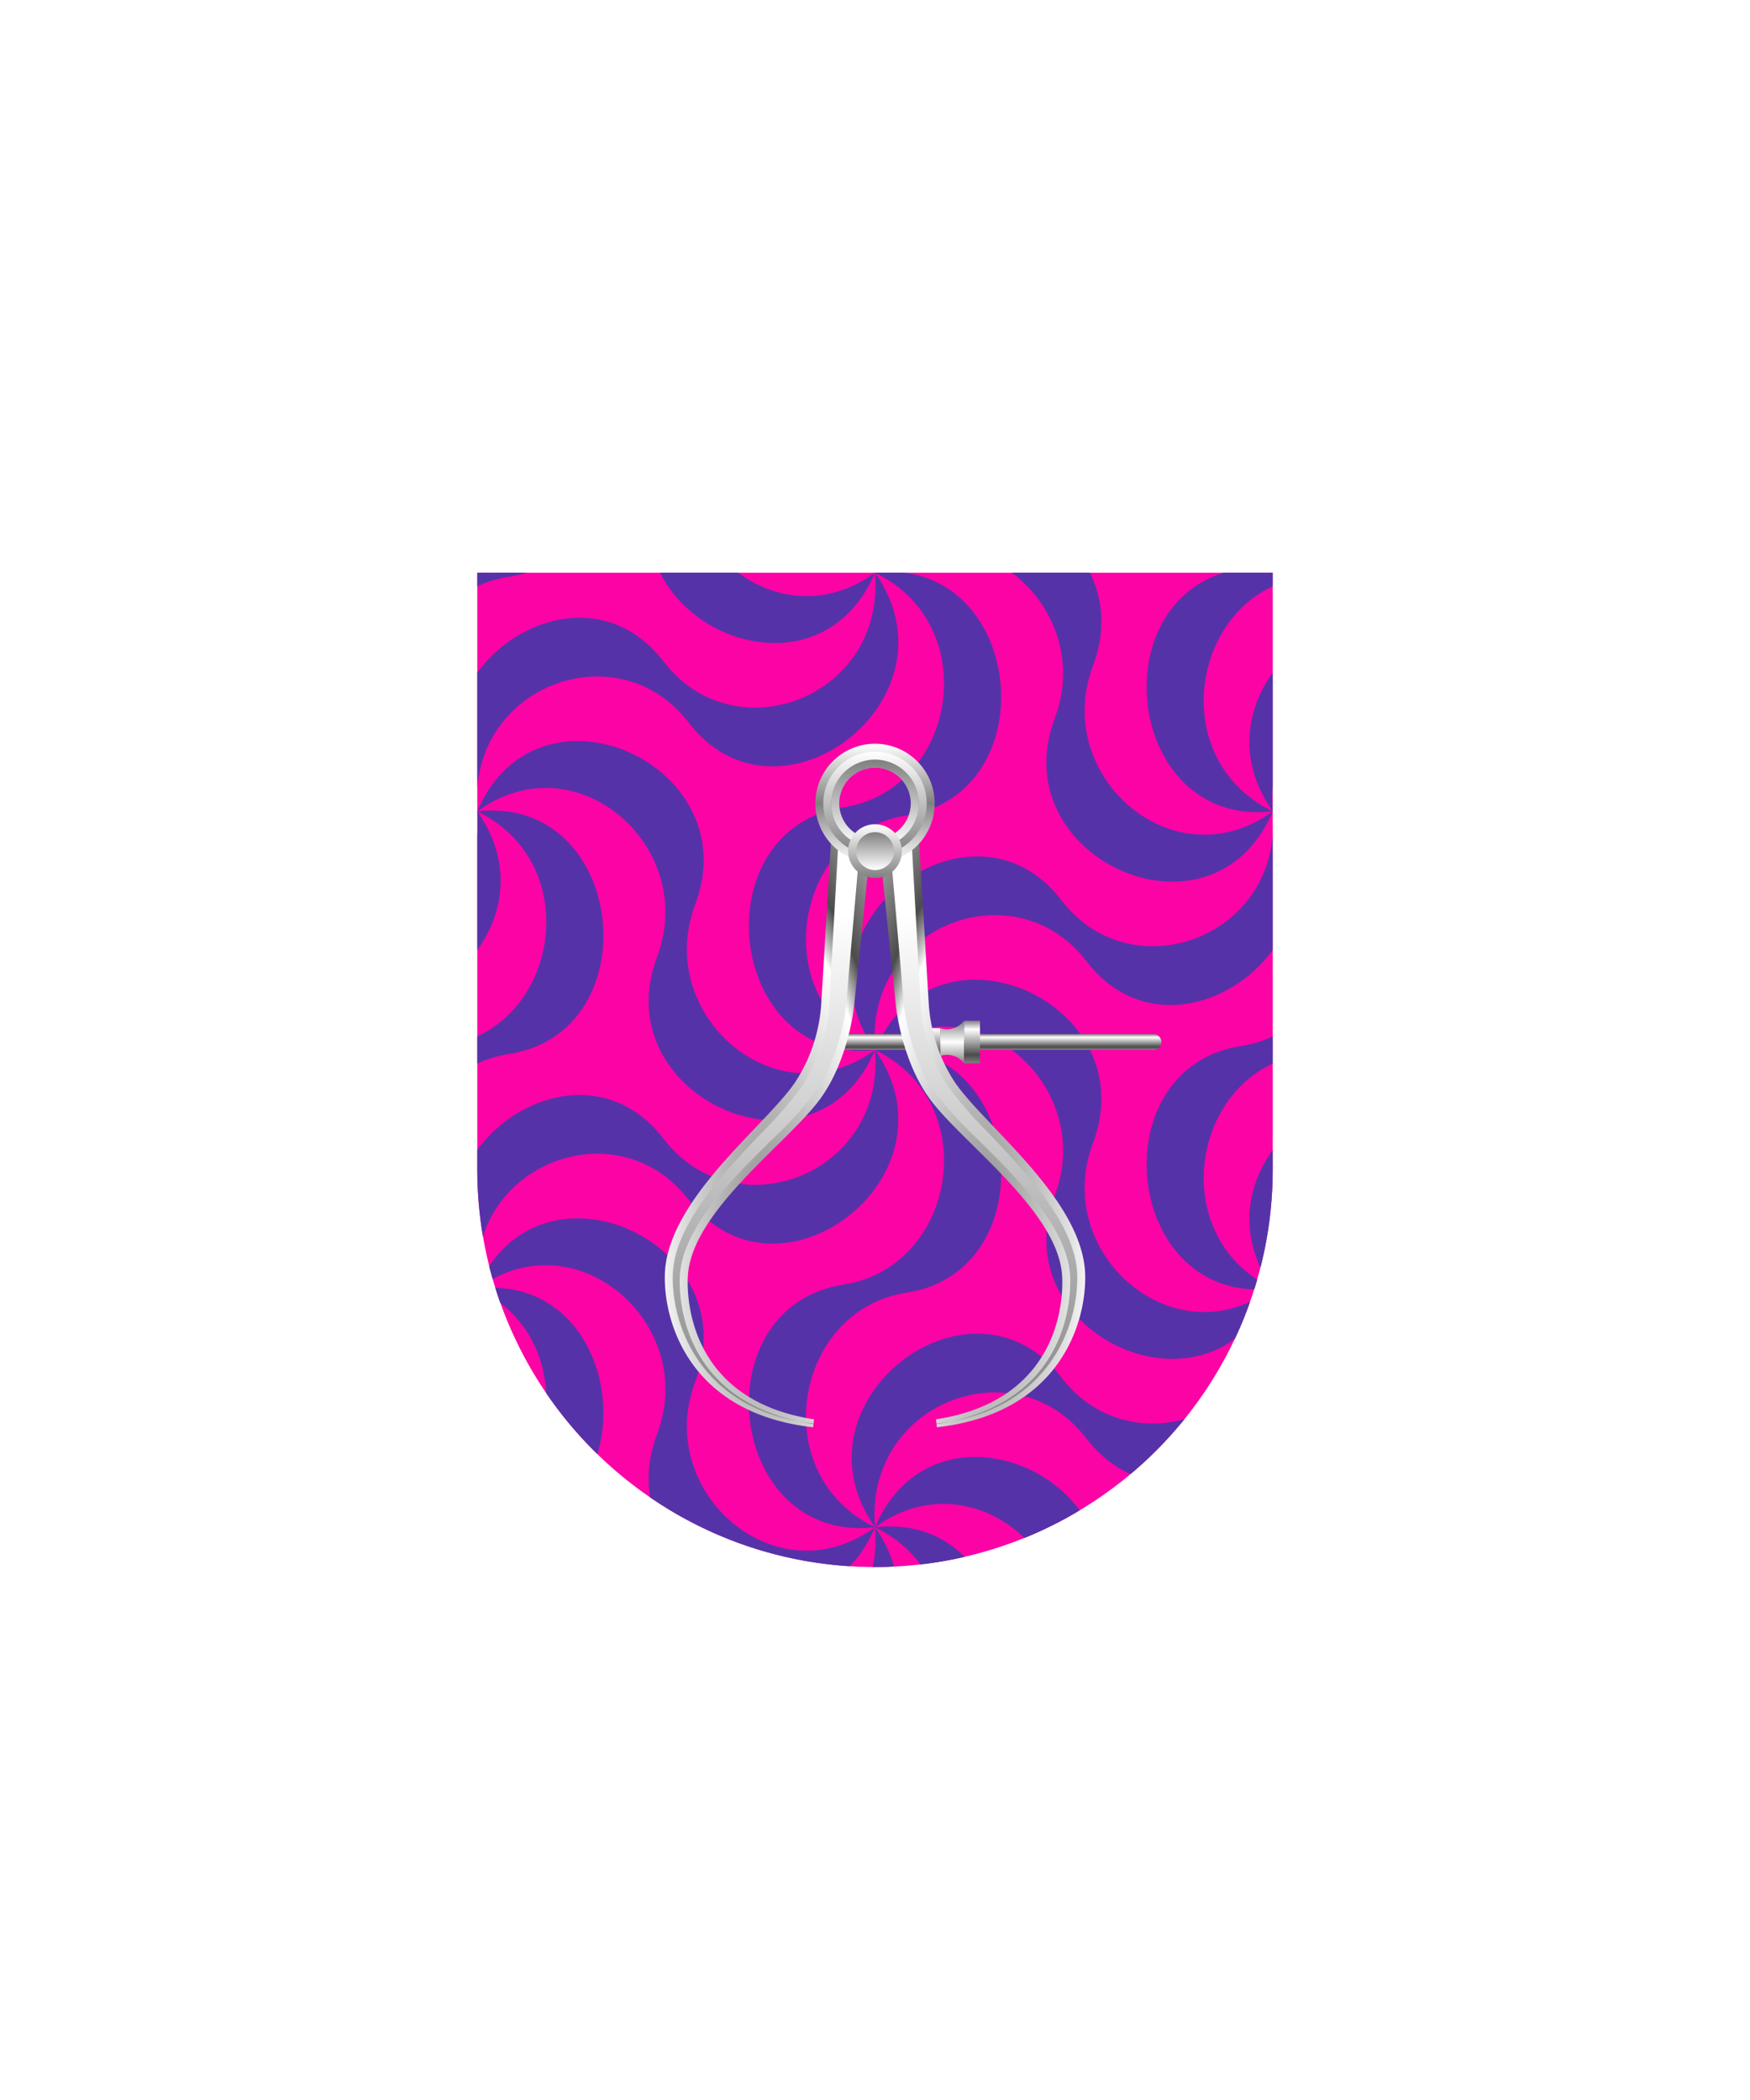 <svg xmlns="http://www.w3.org/2000/svg" xmlns:xlink="http://www.w3.org/1999/xlink" viewBox="0 0 220 264"><symbol id="fi218-a" viewBox="-10.22 -15.33 20.47 30.65"><path d="m10.26 14.25-7.9 1.07c-18.9-2.59-15.6-32.68 3.91-30.54C-8.04-8.56-4.3 12 10.26 14.25z" fill="#5632a8"/></symbol><symbol id="fi218-b" viewBox="-29.59 -30.54 59.17 61.08"><use height="30.65" overflow="visible" transform="translate(-6.268 15.22)" width="20.47" x="-10.22" xlink:href="#fi218-a" y="-15.33"/><use height="30.65" overflow="visible" transform="rotate(60 -10.048 -13.038)" width="20.47" x="-10.22" xlink:href="#fi218-a" y="-15.33"/><use height="30.65" overflow="visible" transform="rotate(120 -1.26 -9.42)" width="20.47" x="-10.22" xlink:href="#fi218-a" y="-15.33"/><use height="30.65" overflow="visible" transform="rotate(180 3.134 -7.61)" width="20.47" x="-10.22" xlink:href="#fi218-a" y="-15.33"/><use height="30.65" overflow="visible" transform="rotate(-120 7.528 -5.801)" width="20.47" x="-10.22" xlink:href="#fi218-a" y="-15.33"/><use height="30.65" overflow="visible" transform="rotate(-60 16.316 -2.182)" width="20.47" x="-10.22" xlink:href="#fi218-a" y="-15.33"/></symbol><symbol id="fi218-e" viewBox="-29.59 -90.54 59.17 181.08"><use height="61.08" overflow="visible" width="59.17" x="-29.59" xlink:href="#fi218-b" y="-30.54"/><use height="61.08" overflow="visible" transform="translate(0 -60)" width="59.17" x="-29.59" xlink:href="#fi218-b" y="-30.54"/><use height="61.08" overflow="visible" transform="translate(0 60)" width="59.17" x="-29.59" xlink:href="#fi218-b" y="-30.54"/></symbol><path d="M60 72v75a50 50 0 0 0 50 50 50 50 0 0 0 50-50V72Z" fill="#fc03a5"/><defs><path d="M60 72v75c0 27.61 22.38 50 49.99 50h.01c27.61 0 50-22.38 50-49.99V72h-50l-1.72.57L96.06 72H60z" id="fi218-c"/></defs><clipPath id="fi218-d"><use overflow="visible" xlink:href="#fi218-c"/></clipPath><g clip-path="url(#fi218-d)"><use height="181.08" overflow="visible" transform="matrix(.962 0 0 -1 110 132)" width="59.17" x="-29.59" xlink:href="#fi218-e" y="-90.54"/><use height="181.08" overflow="visible" transform="matrix(.962 0 0 -1 60 102)" width="59.17" x="-29.59" xlink:href="#fi218-e" y="-90.54"/><use height="181.08" overflow="visible" transform="matrix(.962 0 0 -1 160 102)" width="59.17" x="-29.59" xlink:href="#fi218-e" y="-90.54"/></g><defs><radialGradient cx=".5" cy=".7" id="h17-a" r="1"><stop offset="0" stop-color="gray"/><stop offset="0.55" stop-color="#fff"/><stop offset="0.64" stop-color="#4b4b4b"/><stop offset="1" stop-color="#fff"/></radialGradient><linearGradient gradientTransform="matrix(1, 0, 0, -1, 0, 16459.63)" gradientUnits="userSpaceOnUse" id="h17-b" x1="12.74" x2="12.74" y1="16381.48" y2="16448.38"><stop offset="0" stop-color="gray"/><stop offset="1" stop-color="#fff"/></linearGradient><filter id="h17-c" name="shadow"><feDropShadow dx="0" dy="2" stdDeviation="0"/></filter><linearGradient gradientTransform="matrix(1, 0, 0, -1, 0, 264)" gradientUnits="userSpaceOnUse" id="h17-d" x1="126" x2="126" y1="132" y2="134"><stop offset="0" stop-color="gray"/><stop offset="0.2" stop-color="#4b4b4b"/><stop offset="0.8" stop-color="#fff"/><stop offset="1" stop-color="gray"/></linearGradient><linearGradient gradientTransform="matrix(1, 0, 0, -1, 0, 264)" gradientUnits="userSpaceOnUse" id="h17-e" x1="119.68" x2="119.68" y1="135.68" y2="130.32"><stop offset="0" stop-color="gray"/><stop offset="0.5" stop-color="#fff"/><stop offset="1" stop-color="gray"/></linearGradient><linearGradient gradientTransform="matrix(1, 0, 0, 1, 0, 0)" id="h17-f" x1="119.93" x2="119.93" xlink:href="#h17-d" y1="133.68" y2="128.32"/><linearGradient gradientTransform="matrix(1, 0, 0, -1, 0, 264)" gradientUnits="userSpaceOnUse" id="h17-g" x1="110" x2="110" y1="170.5" y2="155.5"><stop offset="0" stop-color="#fff"/><stop offset="0.5" stop-color="gray"/><stop offset="1" stop-color="#fff"/></linearGradient><linearGradient gradientTransform="matrix(1, 0, 0, -1, 0, 264)" gradientUnits="userSpaceOnUse" id="h17-h" x1="110" x2="110" y1="169.5" y2="156.5"><stop offset="0" stop-color="#fff"/><stop offset="1" stop-color="gray"/></linearGradient><linearGradient gradientTransform="matrix(1, 0, 0, -1, 0, 264)" id="h17-i" x1="110" x2="110" xlink:href="#h17-b" y1="168.5" y2="157.5"/><linearGradient id="h17-j" x1="110" x2="110" xlink:href="#h17-h" y1="160.38" y2="153.63"/><linearGradient gradientTransform="matrix(1, 0, 0, -1, 0, 264)" id="h17-k" x1="110" x2="110" xlink:href="#h17-b" y1="159.38" y2="154.63"/><symbol id="h17-l" viewBox="0 0 25.8 75.63"><path d="M25.8,3.12l-2,19.4c-.05.55-.79,7-4.27,11.78-4,5.49-16.14,14.08-16.63,22.22C2.72,59.23,3,72.17,18.76,74.58l-.12,1C3.07,73.83-.16,62.29,0,56.39c.26-9.47,12.7-18.72,16.42-24.24a20.45,20.45,0,0,0,3.25-9.95L21,0Z" fill="url(#h17-a)"/><path d="M18.69,75.11C4.37,73.46.83,62.58,1,56.41S7.25,43.73,12.13,38.6a52.3,52.3,0,0,0,5.13-5.89,21.31,21.31,0,0,0,3.42-10.46L21.87,1l2.62,1.87-1.7,19.61c0,.06-.62,6.49-4.08,11.28a54.78,54.78,0,0,1-5.38,5.79c-5.2,5.14-11.08,11-11.44,17-.1,1.62-.46,16,16.78,18.62Z" fill="url(#h17-b)"/></symbol></defs><g filter="url(#h17-c)"><path d="M145,132H106v-2h39a1,1,0,0,1,0,2Z" fill="url(#h17-d)"/><path d="M118.2,129.25v3.5a2.68,2.68,0,0,1,3,.93v-5.36A2.67,2.67,0,0,1,118.2,129.25Z" fill="url(#h17-e)"/><path d="M118.2,129.25v3.5l-1.48-3.5Zm3,4.43h2v-5.36h-2Z" fill="url(#h17-f)"/><use height="75.63" transform="translate(83.58 103.85)" width="25.8" xlink:href="#h17-l"/><use height="75.63" transform="matrix(-1, 0, 0, 1, 136.42, 103.85)" width="25.8" xlink:href="#h17-l"/><path d="M110,107a6,6,0,1,0-6-6A6,6,0,0,0,110,107Z" fill="none" stroke="url(#h17-g)" stroke-width="3"/><path d="M110,107a6,6,0,1,0-6-6A6,6,0,0,0,110,107Z" fill="none" stroke="url(#h17-h)"/><path d="M110,106a5,5,0,1,0-5-5A5,5,0,0,0,110,106Z" fill="none" stroke="url(#h17-i)"/><path d="M110,110.38a3.38,3.38,0,1,0-3.38-3.38A3.39,3.39,0,0,0,110,110.38Z" fill="url(#h17-j)"/><path d="M110,109.38a2.38,2.38,0,1,0-2.37-2.38A2.39,2.39,0,0,0,110,109.38Z" fill="url(#h17-k)"/></g></svg>
